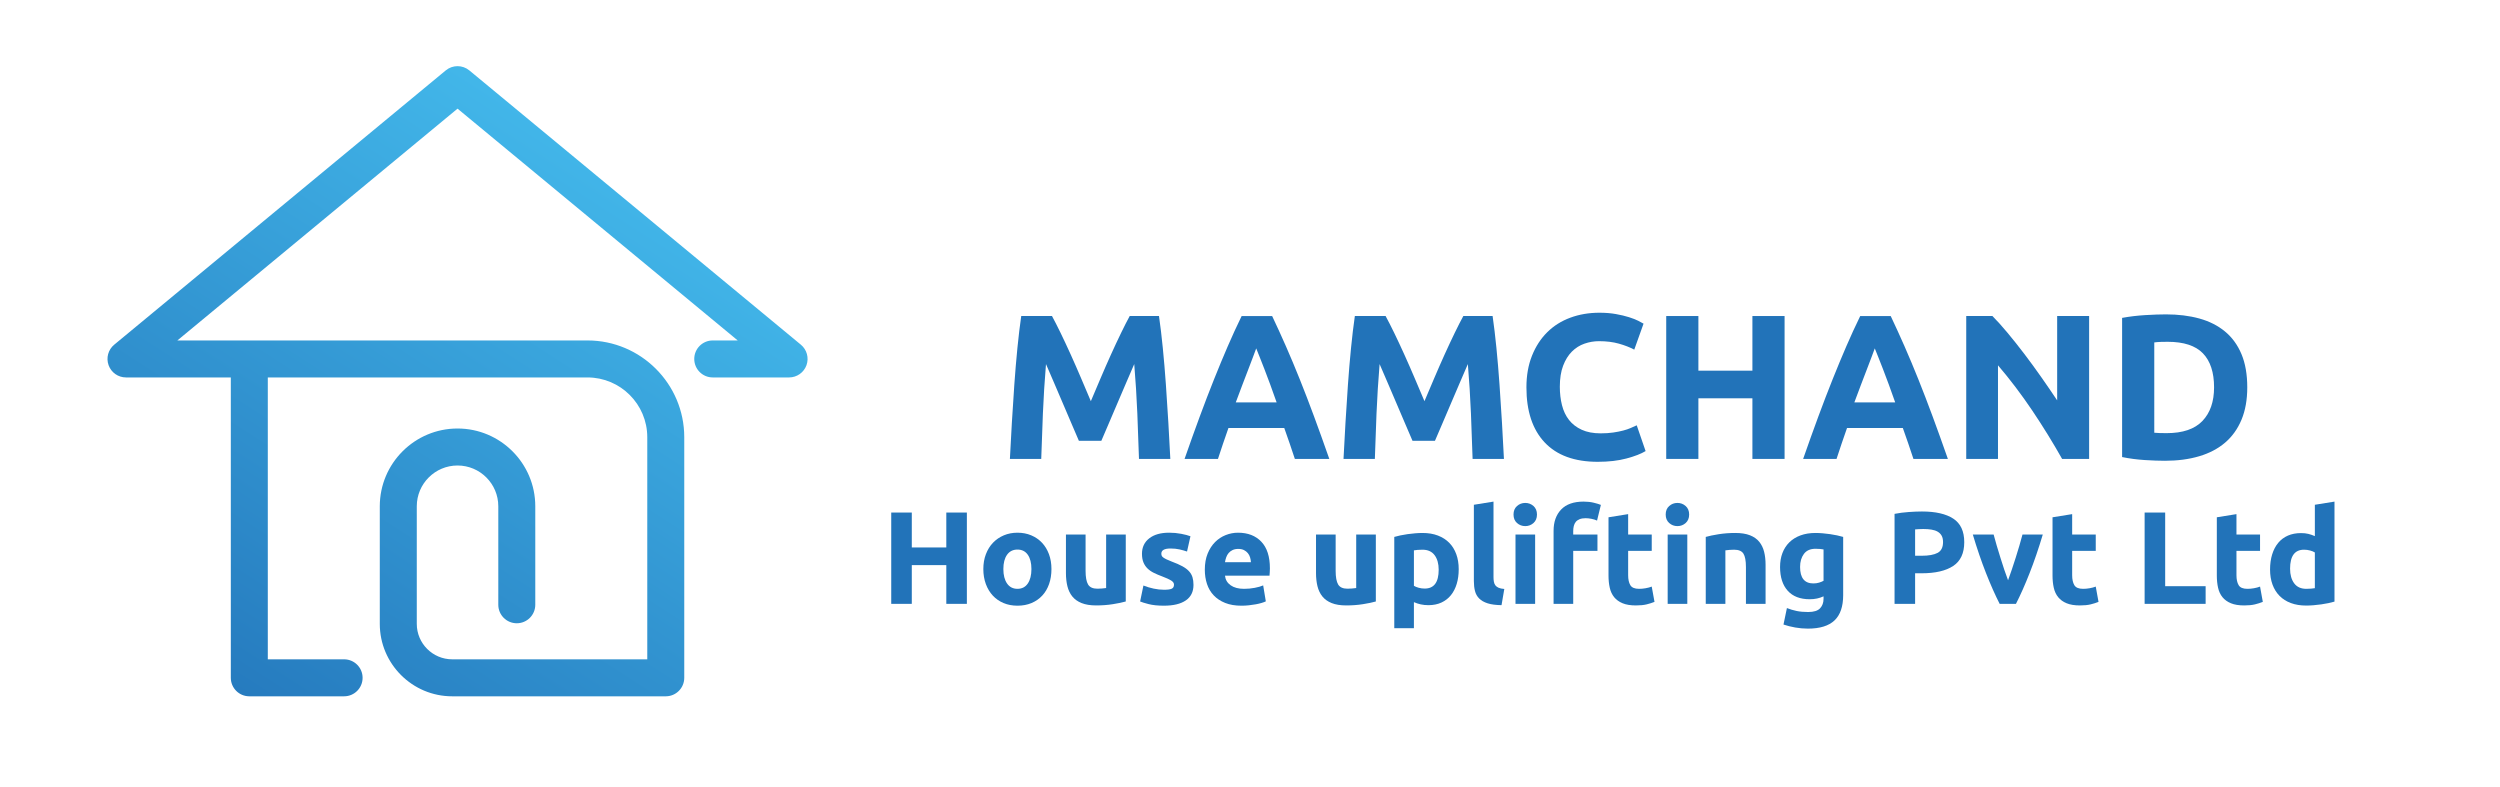 <?xml version="1.0" encoding="utf-8"?>
<!-- Generator: Adobe Illustrator 16.0.0, SVG Export Plug-In . SVG Version: 6.00 Build 0)  -->
<!DOCTYPE svg PUBLIC "-//W3C//DTD SVG 1.1//EN" "http://www.w3.org/Graphics/SVG/1.1/DTD/svg11.dtd">
<svg version="1.1" id="Layer_1" xmlns="http://www.w3.org/2000/svg" xmlns:xlink="http://www.w3.org/1999/xlink" x="0px" y="0px"
	 width="1436px" height="452px" viewBox="0 0 1436 452" enable-background="new 0 0 1436 452" xml:space="preserve">
<g>
	<path fill="#2273B9" d="M604.258,181.527c1.425,2.605,3.066,5.824,4.928,9.652c1.86,3.83,3.799,7.977,5.818,12.436
		c2.019,4.463,4.018,9.021,5.998,13.68c1.979,4.66,3.838,9.043,5.582,13.146c1.741-4.104,3.601-8.486,5.581-13.146
		c1.979-4.658,3.977-9.217,5.996-13.68c2.019-4.459,3.958-8.605,5.82-12.436c1.859-3.828,3.503-7.047,4.928-9.652h16.818
		c0.788,5.447,1.519,11.547,2.191,18.299c0.67,6.75,1.262,13.779,1.776,21.082c0.513,7.303,0.986,14.627,1.421,21.969
		c0.433,7.344,0.809,14.254,1.125,20.727h-18.002c-0.237-7.975-0.553-16.658-0.947-26.055c-0.396-9.396-0.988-18.871-1.776-28.426
		c-1.427,3.316-3.011,6.988-4.752,11.014c-1.743,4.027-3.466,8.055-5.169,12.082c-1.702,4.025-3.346,7.875-4.93,11.547
		s-2.931,6.811-4.04,9.416h-12.91c-1.11-2.605-2.456-5.744-4.04-9.416s-3.229-7.521-4.932-11.547
		c-1.703-4.027-3.426-8.055-5.167-12.082c-1.743-4.025-3.327-7.697-4.752-11.014c-0.79,9.555-1.382,19.029-1.776,28.426
		c-0.396,9.396-0.71,18.08-0.948,26.055h-18.002c0.314-6.473,0.69-13.383,1.125-20.727c0.433-7.342,0.907-14.666,1.421-21.969
		c0.512-7.303,1.104-14.332,1.776-21.082c0.67-6.752,1.401-12.852,2.191-18.299H604.258z"/>
	<path fill="#2273B9" d="M743.766,263.604c-0.915-2.852-1.895-5.781-2.946-8.785c-1.051-3.006-2.099-6-3.141-8.98h-32.056
		c-1.036,2.994-2.076,5.994-3.116,9.004c-1.042,3.008-2.012,5.932-2.909,8.762h-19.187c3.088-8.842,6.018-17.014,8.79-24.516
		c2.772-7.5,5.483-14.568,8.137-21.201c2.653-6.633,5.267-12.928,7.841-18.891c2.574-5.961,5.248-11.783,8.02-17.469h17.514
		c2.696,5.686,5.354,11.508,7.972,17.469c2.617,5.963,5.256,12.258,7.913,18.891c2.658,6.633,5.374,13.701,8.15,21.201
		c2.776,7.502,5.711,15.674,8.805,24.516H743.766z M721.568,200.121c-0.413,1.193-1.016,2.814-1.81,4.865
		c-0.794,2.053-1.697,4.424-2.711,7.113c-1.014,2.688-2.148,5.648-3.401,8.883c-1.253,3.232-2.526,6.623-3.82,10.17h23.471
		c-1.257-3.559-2.473-6.961-3.649-10.203c-1.177-3.242-2.297-6.207-3.355-8.898c-1.061-2.689-1.99-5.059-2.789-7.107
		S722.059,201.287,721.568,200.121z"/>
	<path fill="#2273B9" d="M795.887,181.527c1.425,2.605,3.066,5.824,4.928,9.652c1.86,3.83,3.799,7.977,5.818,12.436
		c2.019,4.463,4.018,9.021,5.998,13.68c1.979,4.66,3.838,9.043,5.582,13.146c1.741-4.104,3.601-8.486,5.581-13.146
		c1.979-4.658,3.977-9.217,5.996-13.68c2.019-4.459,3.958-8.605,5.82-12.436c1.859-3.828,3.503-7.047,4.928-9.652h16.818
		c0.788,5.447,1.519,11.547,2.191,18.299c0.67,6.75,1.262,13.779,1.776,21.082c0.513,7.303,0.986,14.627,1.421,21.969
		c0.433,7.344,0.809,14.254,1.125,20.727h-18.002c-0.237-7.975-0.553-16.658-0.947-26.055c-0.396-9.396-0.988-18.871-1.776-28.426
		c-1.427,3.316-3.011,6.988-4.752,11.014c-1.743,4.027-3.466,8.055-5.169,12.082c-1.702,4.025-3.346,7.875-4.93,11.547
		s-2.931,6.811-4.04,9.416h-12.91c-1.11-2.605-2.456-5.744-4.04-9.416s-3.229-7.521-4.932-11.547
		c-1.703-4.027-3.426-8.055-5.167-12.082c-1.743-4.025-3.327-7.697-4.752-11.014c-0.79,9.555-1.382,19.029-1.776,28.426
		c-0.396,9.396-0.71,18.08-0.948,26.055h-18.002c0.314-6.473,0.69-13.383,1.125-20.727c0.433-7.342,0.907-14.666,1.421-21.969
		c0.512-7.303,1.104-14.332,1.776-21.082c0.67-6.752,1.401-12.852,2.191-18.299H795.887z"/>
	<path fill="#2273B9" d="M917.758,265.262c-13.346,0-23.511-3.711-30.499-11.133c-6.988-7.42-10.481-17.961-10.481-31.623
		c0-6.789,1.066-12.85,3.198-18.18s5.052-9.83,8.764-13.502c3.71-3.672,8.132-6.455,13.265-8.35
		c5.132-1.895,10.698-2.842,16.7-2.842c3.473,0,6.633,0.256,9.475,0.77s5.33,1.105,7.461,1.775c2.133,0.672,3.908,1.363,5.33,2.074
		c1.422,0.709,2.447,1.264,3.08,1.658l-5.33,14.922c-2.527-1.342-5.469-2.486-8.824-3.434c-3.357-0.947-7.166-1.422-11.43-1.422
		c-2.842,0-5.625,0.475-8.35,1.422c-2.724,0.947-5.133,2.469-7.225,4.559c-2.092,2.094-3.771,4.797-5.033,8.113
		c-1.264,3.316-1.895,7.344-1.895,12.08c0,3.791,0.415,7.326,1.244,10.602c0.829,3.277,2.171,6.1,4.026,8.467
		c1.855,2.369,4.283,4.246,7.285,5.627c2.999,1.383,6.632,2.072,10.896,2.072c2.682,0,5.092-0.158,7.225-0.475
		c2.131-0.314,4.025-0.689,5.684-1.125c1.658-0.432,3.119-0.926,4.383-1.48c1.262-0.551,2.408-1.064,3.434-1.539l5.094,14.805
		c-2.605,1.58-6.277,3.002-11.016,4.264C929.482,264.629,923.994,265.262,917.758,265.262z"/>
	<path fill="#2273B9" d="M1006.584,181.527h18.477v82.076h-18.477v-34.82h-31.029v34.82h-18.477v-82.076h18.477v31.385h31.029
		V181.527z"/>
	<path fill="#2273B9" d="M1099.074,263.604c-0.914-2.852-1.896-5.781-2.947-8.785c-1.051-3.006-2.098-6-3.141-8.98h-32.055
		c-1.037,2.994-2.076,5.994-3.117,9.004c-1.041,3.008-2.012,5.932-2.908,8.762h-19.188c3.09-8.842,6.018-17.014,8.791-24.516
		c2.771-7.5,5.482-14.568,8.137-21.201s5.266-12.928,7.84-18.891c2.574-5.961,5.25-11.783,8.021-17.469h17.514
		c2.695,5.686,5.354,11.508,7.973,17.469c2.617,5.963,5.256,12.258,7.912,18.891c2.658,6.633,5.375,13.701,8.15,21.201
		c2.775,7.502,5.711,15.674,8.805,24.516H1099.074z M1076.875,200.121c-0.412,1.193-1.016,2.814-1.809,4.865
		c-0.795,2.053-1.697,4.424-2.711,7.113c-1.016,2.688-2.148,5.648-3.402,8.883c-1.252,3.232-2.525,6.623-3.818,10.17h23.471
		c-1.258-3.559-2.473-6.961-3.65-10.203c-1.176-3.242-2.297-6.207-3.355-8.898c-1.061-2.689-1.988-5.059-2.787-7.107
		C1078.012,202.895,1077.367,201.287,1076.875,200.121z"/>
	<path fill="#2273B9" d="M1184.475,263.604c-5.289-9.395-11.014-18.672-17.172-27.832c-6.16-9.158-12.715-17.805-19.662-25.938
		v53.77h-18.238v-82.076h15.041c2.605,2.605,5.486,5.803,8.646,9.594c3.156,3.789,6.375,7.836,9.652,12.139
		c3.275,4.305,6.533,8.766,9.771,13.385c3.236,4.619,6.277,9.061,9.119,13.324v-48.441h18.357v82.076H1184.475z"/>
	<path fill="#2273B9" d="M1290.83,222.506c0,7.107-1.105,13.307-3.316,18.596c-2.211,5.291-5.35,9.672-9.416,13.146
		s-9.021,6.08-14.863,7.816c-5.844,1.736-12.396,2.605-19.66,2.605c-3.316,0-7.186-0.139-11.607-0.414
		c-4.422-0.277-8.764-0.848-13.027-1.719v-79.943c4.264-0.789,8.705-1.322,13.324-1.6c4.619-0.275,8.586-0.414,11.902-0.414
		c7.027,0,13.402,0.789,19.129,2.369c5.723,1.58,10.639,4.066,14.744,7.461c4.105,3.396,7.264,7.738,9.475,13.027
		C1289.725,208.729,1290.83,215.086,1290.83,222.506z M1237.416,248.563c0.867,0.08,1.875,0.139,3.02,0.178
		c1.145,0.041,2.506,0.059,4.086,0.059c9.238,0,16.088-2.328,20.549-6.986s6.691-11.094,6.691-19.307
		c0-8.605-2.131-15.119-6.395-19.541s-11.016-6.633-20.254-6.633c-1.264,0-2.566,0.02-3.908,0.059
		c-1.344,0.041-2.605,0.139-3.789,0.297V248.563z"/>
</g>
<g>
	<path fill="#2273B9" d="M543.562,294.404h11.807v52.447h-11.807v-22.25h-19.829v22.25h-11.806v-52.447h11.806v20.055h19.829
		V294.404z"/>
	<path fill="#2273B9" d="M603.955,326.871c0,3.129-0.454,5.992-1.362,8.59c-0.908,2.6-2.221,4.818-3.936,6.66
		c-1.716,1.842-3.772,3.268-6.168,4.275c-2.397,1.01-5.083,1.514-8.06,1.514c-2.927,0-5.589-0.504-7.984-1.514
		c-2.397-1.008-4.454-2.434-6.168-4.275c-1.716-1.842-3.054-4.061-4.011-6.66c-0.959-2.598-1.438-5.461-1.438-8.59
		c0-3.127,0.492-5.979,1.476-8.553c0.984-2.572,2.346-4.768,4.087-6.584s3.809-3.229,6.206-4.238
		c2.396-1.008,5.007-1.514,7.833-1.514c2.876,0,5.512,0.506,7.909,1.514c2.396,1.01,4.452,2.422,6.168,4.238
		c1.715,1.816,3.052,4.012,4.011,6.584C603.475,320.893,603.955,323.744,603.955,326.871z M592.451,326.871
		c0-3.48-0.694-6.217-2.081-8.211c-1.388-1.992-3.368-2.99-5.941-2.99s-4.567,0.998-5.979,2.99c-1.413,1.994-2.119,4.73-2.119,8.211
		s0.706,6.244,2.119,8.287c1.412,2.043,3.406,3.064,5.979,3.064s4.553-1.021,5.941-3.064
		C591.757,333.115,592.451,330.352,592.451,326.871z"/>
	<path fill="#2273B9" d="M646.639,345.488c-1.918,0.557-4.39,1.072-7.417,1.553c-3.027,0.479-6.206,0.719-9.536,0.719
		c-3.381,0-6.194-0.455-8.438-1.363c-2.246-0.908-4.024-2.182-5.335-3.822c-1.313-1.639-2.246-3.594-2.8-5.865
		c-0.556-2.27-0.833-4.768-0.833-7.492v-22.174h11.276v20.813c0,3.633,0.479,6.256,1.438,7.871c0.958,1.615,2.75,2.422,5.374,2.422
		c0.807,0,1.665-0.039,2.573-0.115c0.908-0.074,1.714-0.162,2.422-0.264v-30.727h11.276V345.488z"/>
	<path fill="#2273B9" d="M668.662,338.754c2.068,0,3.531-0.201,4.39-0.605c0.857-0.404,1.287-1.186,1.287-2.348
		c0-0.908-0.556-1.701-1.665-2.383c-1.11-0.682-2.8-1.449-5.071-2.309c-1.767-0.654-3.368-1.336-4.806-2.043
		s-2.662-1.553-3.67-2.535c-1.01-0.984-1.792-2.158-2.346-3.52c-0.556-1.363-0.833-3.002-0.833-4.92
		c0-3.732,1.387-6.686,4.163-8.855c2.774-2.168,6.584-3.254,11.428-3.254c2.422,0,4.742,0.215,6.963,0.645
		c2.219,0.428,3.985,0.896,5.297,1.398l-1.967,8.779c-1.313-0.453-2.738-0.857-4.276-1.211c-1.54-0.352-3.267-0.529-5.184-0.529
		c-3.532,0-5.298,0.984-5.298,2.951c0,0.455,0.076,0.859,0.227,1.211c0.151,0.354,0.454,0.695,0.908,1.021
		c0.454,0.33,1.071,0.684,1.854,1.064c0.781,0.383,1.778,0.803,2.989,1.26c2.472,0.916,4.515,1.818,6.13,2.709
		c1.614,0.891,2.888,1.852,3.822,2.883c0.933,1.031,1.589,2.178,1.968,3.436s0.567,2.719,0.567,4.379
		c0,3.928-1.476,6.898-4.427,8.912c-2.952,2.012-7.127,3.02-12.525,3.02c-3.532,0-6.471-0.303-8.817-0.908s-3.973-1.109-4.881-1.514
		l1.892-9.156c1.917,0.756,3.884,1.35,5.903,1.777C664.7,338.539,666.694,338.754,668.662,338.754z"/>
	<path fill="#2273B9" d="M692.046,327.25c0-3.531,0.542-6.623,1.627-9.271c1.084-2.648,2.509-4.855,4.276-6.623
		c1.765-1.766,3.796-3.102,6.092-4.01c2.295-0.908,4.654-1.363,7.076-1.363c5.65,0,10.115,1.729,13.396,5.186
		c3.279,3.455,4.919,8.539,4.919,15.25c0,0.656-0.026,1.375-0.076,2.156c-0.051,0.783-0.102,1.475-0.151,2.08h-25.581
		c0.252,2.322,1.336,4.164,3.254,5.525c1.917,1.363,4.49,2.043,7.72,2.043c2.068,0,4.099-0.189,6.092-0.566
		c1.993-0.379,3.62-0.846,4.881-1.4l1.514,9.158c-0.605,0.303-1.413,0.605-2.422,0.908c-1.01,0.303-2.132,0.566-3.368,0.793
		c-1.237,0.229-2.562,0.416-3.973,0.568c-1.413,0.15-2.827,0.227-4.238,0.227c-3.583,0-6.698-0.529-9.347-1.588
		c-2.649-1.061-4.844-2.51-6.584-4.354c-1.741-1.84-3.027-4.021-3.86-6.545S692.046,330.176,692.046,327.25z M718.535,322.936
		c-0.051-0.957-0.215-1.893-0.492-2.801c-0.278-0.908-0.707-1.715-1.287-2.422c-0.581-0.705-1.313-1.285-2.195-1.74
		c-0.883-0.453-1.98-0.682-3.292-0.682c-1.262,0-2.346,0.217-3.254,0.645c-0.908,0.43-1.665,0.996-2.271,1.703
		s-1.072,1.525-1.4,2.459c-0.329,0.934-0.568,1.881-0.719,2.838H718.535z"/>
	<path fill="#2273B9" d="M790.281,345.488c-1.918,0.557-4.39,1.072-7.417,1.553c-3.027,0.479-6.206,0.719-9.536,0.719
		c-3.381,0-6.194-0.455-8.438-1.363c-2.246-0.908-4.024-2.182-5.335-3.822c-1.313-1.639-2.246-3.594-2.8-5.865
		c-0.556-2.27-0.833-4.768-0.833-7.492v-22.174h11.276v20.813c0,3.633,0.479,6.256,1.438,7.871c0.958,1.615,2.75,2.422,5.374,2.422
		c0.807,0,1.665-0.039,2.573-0.115c0.908-0.074,1.714-0.162,2.422-0.264v-30.727h11.276V345.488z"/>
	<path fill="#2273B9" d="M837.883,326.947c0,3.078-0.377,5.877-1.135,8.4c-0.756,2.523-1.867,4.691-3.33,6.508
		s-3.28,3.23-5.449,4.238c-2.17,1.01-4.667,1.514-7.492,1.514c-1.564,0-3.027-0.15-4.39-0.453s-2.675-0.73-3.936-1.287v14.984
		h-11.276v-52.447c1.009-0.303,2.168-0.592,3.481-0.869c1.311-0.277,2.687-0.518,4.125-0.721c1.438-0.199,2.901-0.365,4.39-0.49
		c1.487-0.127,2.914-0.189,4.276-0.189c3.279,0,6.206,0.492,8.779,1.475c2.573,0.984,4.742,2.373,6.509,4.164
		c1.764,1.791,3.113,3.973,4.049,6.545C837.416,320.893,837.883,323.768,837.883,326.947z M826.38,327.25
		c0-3.482-0.783-6.27-2.346-8.363c-1.564-2.094-3.886-3.141-6.963-3.141c-1.01,0-1.943,0.037-2.8,0.113
		c-0.858,0.076-1.564,0.164-2.119,0.266v20.357c0.706,0.455,1.627,0.832,2.763,1.135c1.135,0.303,2.282,0.455,3.443,0.455
		C823.705,338.072,826.38,334.465,826.38,327.25z"/>
	<path fill="#2273B9" d="M862.479,347.607c-3.28-0.051-5.94-0.404-7.984-1.059c-2.043-0.656-3.658-1.576-4.843-2.764
		c-1.187-1.184-1.994-2.621-2.422-4.313c-0.43-1.689-0.644-3.596-0.644-5.715v-43.82l11.276-1.816v43.367
		c0,1.01,0.076,1.918,0.228,2.725s0.44,1.488,0.87,2.043c0.428,0.555,1.046,1.01,1.854,1.361c0.806,0.354,1.892,0.582,3.254,0.682
		L862.479,347.607z"/>
	<path fill="#2273B9" d="M882.837,295.539c0,2.068-0.669,3.697-2.006,4.881c-1.337,1.186-2.913,1.779-4.729,1.779
		s-3.395-0.594-4.73-1.779c-1.337-1.184-2.006-2.813-2.006-4.881s0.669-3.695,2.006-4.881c1.336-1.186,2.914-1.779,4.73-1.779
		s3.393,0.594,4.729,1.779S882.837,293.471,882.837,295.539z M881.777,346.852h-11.276v-39.809h11.276V346.852z"/>
	<path fill="#2273B9" d="M909.627,288.121c2.119,0,4.062,0.217,5.828,0.645c1.766,0.43,3.128,0.846,4.087,1.248l-2.195,9.006
		c-1.01-0.453-2.107-0.795-3.292-1.021c-1.186-0.227-2.283-0.34-3.292-0.34c-1.362,0-2.511,0.189-3.443,0.566
		c-0.935,0.379-1.665,0.896-2.195,1.553c-0.529,0.656-0.908,1.438-1.135,2.346c-0.228,0.908-0.341,1.893-0.341,2.951v1.969h13.926
		v9.385h-13.926v30.424h-11.276v-41.928c0-5.146,1.449-9.234,4.352-12.262C899.624,289.635,903.925,288.121,909.627,288.121z"/>
	<path fill="#2273B9" d="M923.931,297.129l11.277-1.816v11.73h13.547v9.385h-13.547v14c0,2.373,0.416,4.264,1.248,5.676
		c0.833,1.414,2.51,2.119,5.033,2.119c1.211,0,2.46-0.113,3.746-0.34c1.287-0.227,2.46-0.541,3.52-0.945l1.589,8.779
		c-1.362,0.555-2.876,1.033-4.541,1.438c-1.665,0.402-3.708,0.605-6.13,0.605c-3.078,0-5.627-0.416-7.644-1.25
		c-2.019-0.832-3.633-1.992-4.844-3.48s-2.057-3.293-2.535-5.412c-0.48-2.119-0.72-4.465-0.72-7.037V297.129z"/>
	<path fill="#2273B9" d="M970.247,295.539c0,2.068-0.669,3.697-2.006,4.881c-1.337,1.186-2.913,1.779-4.729,1.779
		s-3.395-0.594-4.73-1.779c-1.337-1.184-2.006-2.813-2.006-4.881s0.669-3.695,2.006-4.881c1.336-1.186,2.914-1.779,4.73-1.779
		s3.393,0.594,4.729,1.779S970.247,293.471,970.247,295.539z M969.188,346.852h-11.276v-39.809h11.276V346.852z"/>
	<path fill="#2273B9" d="M979.782,308.404c1.917-0.555,4.39-1.07,7.417-1.551c3.027-0.479,6.206-0.719,9.535-0.719
		c3.38,0,6.193,0.441,8.438,1.324s4.023,2.131,5.336,3.746c1.312,1.615,2.244,3.531,2.801,5.752
		c0.554,2.221,0.832,4.691,0.832,7.416v22.479h-11.276v-21.115c0-3.633-0.48-6.207-1.438-7.721c-0.959-1.514-2.75-2.27-5.373-2.27
		c-0.808,0-1.665,0.037-2.573,0.113s-1.716,0.164-2.422,0.266v30.727h-11.276V308.404z"/>
	<path fill="#2273B9" d="M1058.718,341.855c0,6.51-1.653,11.34-4.957,14.494c-3.306,3.152-8.414,4.73-15.325,4.73
		c-2.422,0-4.844-0.217-7.266-0.645c-2.422-0.43-4.668-0.996-6.736-1.703l1.968-9.459c1.766,0.705,3.62,1.26,5.563,1.664
		s4.15,0.605,6.623,0.605c3.228,0,5.512-0.707,6.849-2.119c1.336-1.412,2.006-3.229,2.006-5.449v-1.438
		c-1.211,0.557-2.46,0.973-3.746,1.248c-1.287,0.279-2.688,0.418-4.201,0.418c-5.499,0-9.713-1.629-12.639-4.883
		c-2.927-3.254-4.39-7.807-4.39-13.66c0-2.926,0.454-5.588,1.362-7.984s2.233-4.453,3.974-6.168s3.872-3.039,6.396-3.973
		c2.521-0.934,5.373-1.4,8.552-1.4c1.362,0,2.763,0.063,4.2,0.189c1.438,0.125,2.863,0.291,4.276,0.49
		c1.412,0.203,2.762,0.443,4.049,0.721c1.286,0.277,2.434,0.566,3.443,0.869V341.855z M1033.97,325.66
		c0,6.309,2.547,9.461,7.644,9.461c1.16,0,2.245-0.152,3.255-0.455c1.009-0.303,1.866-0.654,2.573-1.059v-18.014
		c-0.556-0.1-1.211-0.188-1.968-0.264s-1.641-0.113-2.649-0.113c-2.978,0-5.197,0.982-6.659,2.951
		C1034.7,320.135,1033.97,322.633,1033.97,325.66z"/>
	<path fill="#2273B9" d="M1103.974,293.799c7.82,0,13.824,1.375,18.013,4.123c4.188,2.752,6.281,7.254,6.281,13.51
		c0,6.309-2.119,10.861-6.356,13.66c-4.238,2.801-10.293,4.201-18.164,4.201h-3.708v17.559h-11.807V295.16
		c2.573-0.504,5.298-0.857,8.174-1.059S1101.804,293.799,1103.974,293.799z M1104.73,303.863c-0.858,0-1.702,0.027-2.535,0.076
		c-0.832,0.051-1.551,0.102-2.156,0.152v15.135h3.708c4.087,0,7.164-0.555,9.233-1.664c2.068-1.109,3.103-3.18,3.103-6.207
		c0-1.463-0.265-2.672-0.795-3.633c-0.529-0.957-1.286-1.727-2.271-2.307c-0.983-0.58-2.183-0.984-3.595-1.211
		C1108.01,303.977,1106.445,303.863,1104.73,303.863z"/>
	<path fill="#2273B9" d="M1148.606,346.852c-2.582-5.045-5.204-10.949-7.862-17.711c-2.658-6.76-5.179-14.125-7.558-22.098h11.958
		c0.506,1.967,1.102,4.1,1.786,6.395c0.684,2.297,1.394,4.617,2.129,6.963c0.734,2.346,1.469,4.629,2.204,6.85
		s1.458,4.238,2.168,6.055c0.657-1.816,1.367-3.834,2.126-6.055s1.507-4.504,2.241-6.85s1.443-4.666,2.127-6.963
		c0.684-2.295,1.279-4.428,1.786-6.395h11.661c-2.379,7.973-4.896,15.338-7.553,22.098c-2.655,6.762-5.274,12.666-7.855,17.711
		H1148.606z"/>
	<path fill="#2273B9" d="M1178.973,297.129l11.277-1.816v11.73h13.547v9.385h-13.547v14c0,2.373,0.416,4.264,1.248,5.676
		c0.833,1.414,2.51,2.119,5.033,2.119c1.211,0,2.46-0.113,3.746-0.34c1.287-0.227,2.46-0.541,3.52-0.945l1.589,8.779
		c-1.362,0.555-2.876,1.033-4.541,1.438c-1.665,0.402-3.708,0.605-6.13,0.605c-3.078,0-5.627-0.416-7.644-1.25
		c-2.019-0.832-3.633-1.992-4.844-3.48s-2.057-3.293-2.535-5.412c-0.48-2.119-0.72-4.465-0.72-7.037V297.129z"/>
	<path fill="#2273B9" d="M1266.912,336.709v10.143h-35.04v-52.447h11.807v42.305H1266.912z"/>
	<path fill="#2273B9" d="M1273.345,297.129l11.277-1.816v11.73h13.547v9.385h-13.547v14c0,2.373,0.416,4.264,1.248,5.676
		c0.833,1.414,2.51,2.119,5.033,2.119c1.211,0,2.46-0.113,3.746-0.34c1.287-0.227,2.46-0.541,3.52-0.945l1.589,8.779
		c-1.362,0.555-2.876,1.033-4.541,1.438c-1.665,0.402-3.708,0.605-6.13,0.605c-3.078,0-5.627-0.416-7.644-1.25
		c-2.019-0.832-3.633-1.992-4.844-3.48s-2.057-3.293-2.535-5.412c-0.48-2.119-0.72-4.465-0.72-7.037V297.129z"/>
	<path fill="#2273B9" d="M1340.929,345.564c-1.01,0.303-2.17,0.594-3.481,0.871c-1.313,0.277-2.687,0.516-4.125,0.719
		c-1.438,0.201-2.901,0.365-4.389,0.492c-1.489,0.125-2.914,0.188-4.276,0.188c-3.28,0-6.206-0.479-8.779-1.438
		c-2.573-0.957-4.743-2.332-6.509-4.125c-1.767-1.789-3.115-3.959-4.049-6.508c-0.934-2.547-1.4-5.412-1.4-8.59
		c0-3.229,0.403-6.143,1.211-8.742c0.807-2.598,1.968-4.805,3.481-6.621s3.368-3.203,5.563-4.162
		c2.195-0.959,4.704-1.438,7.53-1.438c1.563,0,2.964,0.15,4.201,0.453c1.235,0.303,2.484,0.732,3.746,1.287v-18.014l11.276-1.816
		V345.564z M1315.424,326.645c0,3.48,0.782,6.281,2.347,8.4c1.563,2.119,3.884,3.178,6.962,3.178c1.009,0,1.942-0.037,2.801-0.113
		c0.857-0.076,1.563-0.162,2.119-0.264v-20.51c-0.707-0.455-1.627-0.834-2.763-1.137c-1.135-0.303-2.283-0.453-3.443-0.453
		C1318.098,315.746,1315.424,319.379,1315.424,326.645z"/>
</g>
<linearGradient id="SVGID_1_" gradientUnits="userSpaceOnUse" x1="392.502" y1="41.282" x2="128.485" y2="451.405">
	<stop  offset="0" style="stop-color:#47C1F1"/>
	<stop  offset="1" style="stop-color:#2273B9"/>
</linearGradient>
<path fill="url(#SVGID_1_)" d="M460.021,197.993L269.581,40.438c-3.929-3.252-9.614-3.25-13.543,0L65.599,197.993
	c-3.451,2.855-4.74,7.569-3.223,11.783c1.517,4.215,5.516,7.025,9.995,7.025h60.208v172.535c0,5.867,4.756,10.623,10.623,10.623
	h54.452c5.867,0,10.623-4.756,10.623-10.623s-4.756-10.623-10.623-10.623h-43.829V216.802h183.637
	c18.931,0,34.332,15.4,34.332,34.332v127.58H259.756c-11.226,0-20.357-9.131-20.357-20.357v-67.563
	c0-12.908,10.502-23.411,23.411-23.411c12.91,0,23.412,10.503,23.412,23.411v56.587c0,5.865,4.755,10.623,10.623,10.623
	c5.867,0,10.623-4.758,10.623-10.623v-56.587c0-24.625-20.032-44.657-44.658-44.657c-24.625,0-44.658,20.032-44.658,44.657v67.563
	c0,22.941,18.664,41.604,41.604,41.604h122.662c5.867,0,10.623-4.756,10.623-10.623l-0.001-138.203
	c0-30.646-24.932-55.579-55.578-55.579H101.877L262.81,62.411l160.934,133.144h-14.342c-5.867,0-10.622,4.757-10.622,10.623
	c0,5.868,4.755,10.624,10.622,10.624h43.847c4.48,0,8.479-2.811,9.995-7.025C464.762,205.563,463.472,200.849,460.021,197.993z"/>
</svg>

